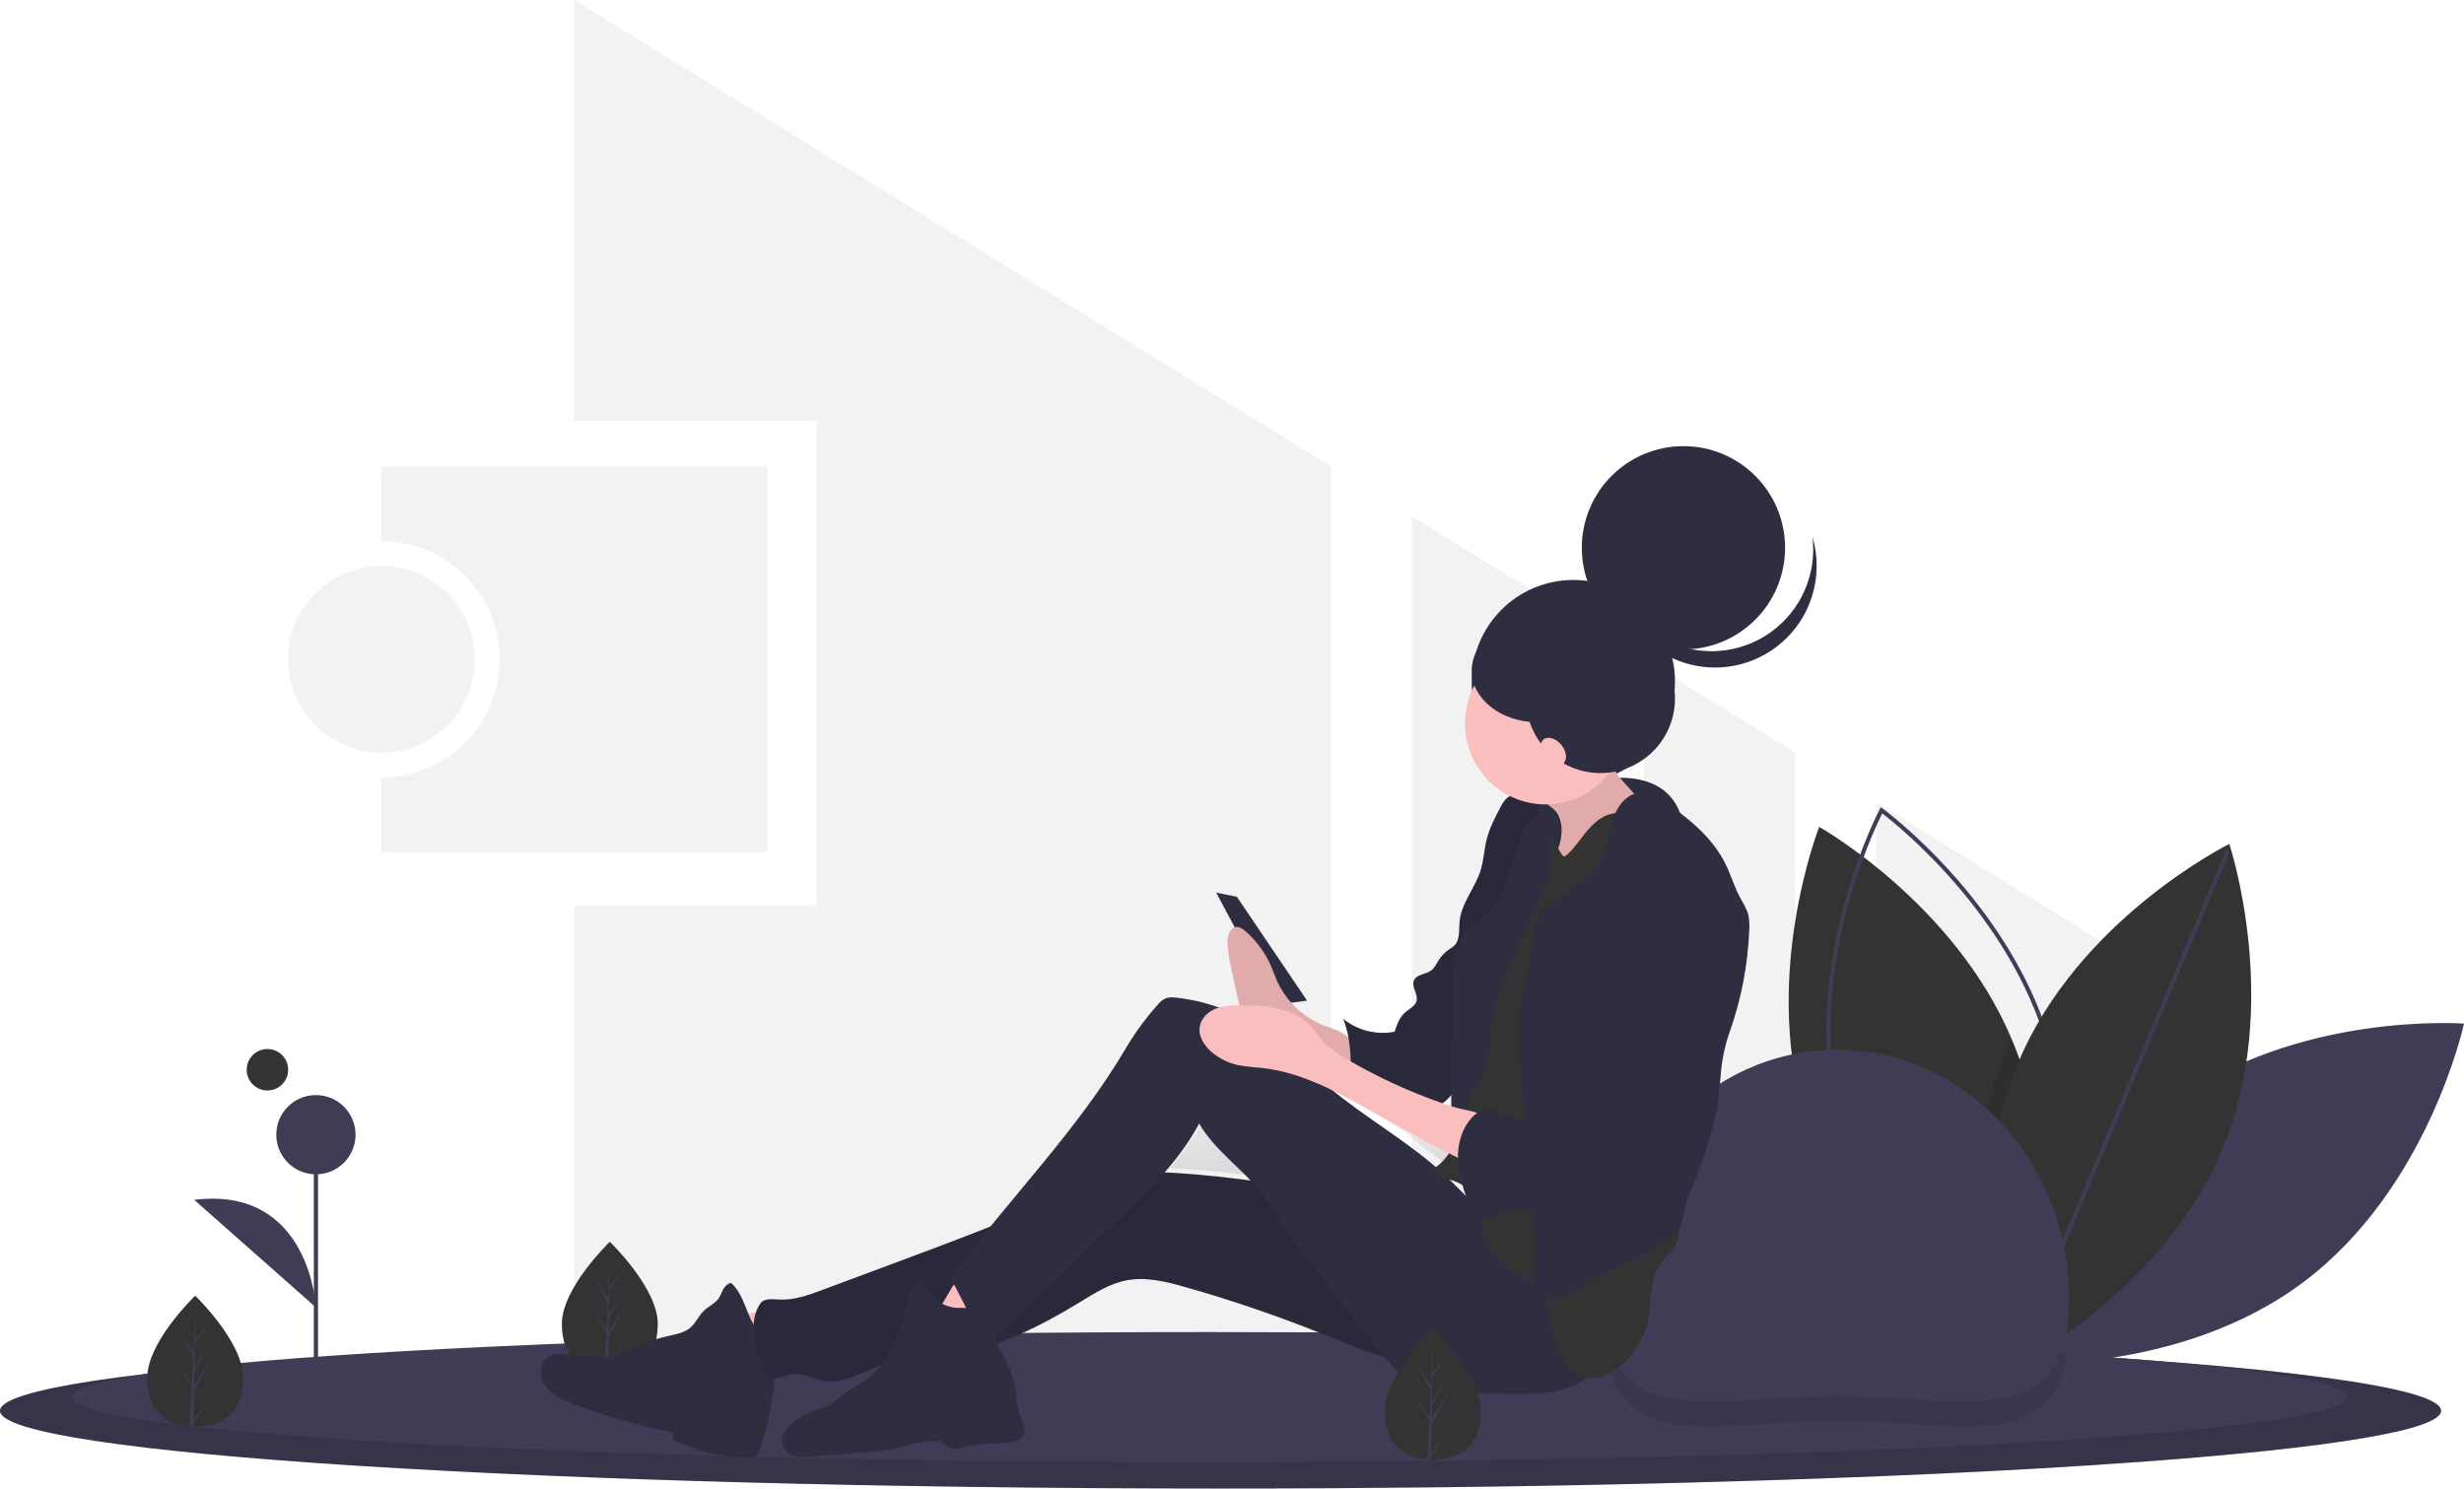 <svg width="523" height="316" viewBox="0 0 523 316" fill="none" xmlns="http://www.w3.org/2000/svg">
<g clip-path="url(#clip0)">
<path d="M80.967 99.025V114.869C87.619 114.869 93.999 117.512 98.703 122.217C103.407 126.921 106.049 133.302 106.049 139.955C106.049 146.609 103.407 152.99 98.703 157.694C93.999 162.399 87.619 165.042 80.967 165.042V180.886H162.814V99.025H80.967Z" fill="#F2F2F2"/>
<path d="M80.967 159.76C91.903 159.76 100.769 150.893 100.769 139.955C100.769 129.017 91.903 120.15 80.967 120.15C70.031 120.15 61.165 129.017 61.165 139.955C61.165 150.893 70.031 159.76 80.967 159.76Z" fill="#F2F2F2"/>
<path d="M381.074 159.783L348.951 139.98V293.114H381.074V159.783Z" fill="#F2F2F2"/>
<path d="M299.666 293.114H331.789V129.4L299.666 109.597V293.114Z" fill="#F2F2F2"/>
<path d="M282.505 99.016L121.891 0V89.343H173.375V192.329H121.891V293.114H282.505V99.016Z" fill="#F2F2F2"/>
<path d="M398.235 170.363V293.114H414.957L460.281 208.613L398.235 170.363Z" fill="#F2F2F2"/>
<path d="M460.639 234.532C433.981 254.461 426.465 289.475 426.465 289.475C426.465 289.475 462.169 292.177 488.826 272.247C515.484 252.317 523 217.303 523 217.303C523 217.303 487.296 214.602 460.639 234.532Z" fill="#3F3D56"/>
<path d="M426.486 289.137C426.486 289.137 426.094 288.919 425.386 288.484C424.821 288.137 424.046 287.652 423.11 287.033C414.732 281.513 393.032 265.275 384.131 240.221C372.996 208.853 386.145 175.543 386.145 175.543C386.145 175.543 414.829 191.672 427.014 220.641C427.545 221.889 428.037 223.162 428.499 224.459C438.189 251.753 429.492 280.515 427.07 287.526C426.706 288.576 426.486 289.137 426.486 289.137Z" fill="#333333"/>
<path d="M426.615 290.128L426.207 289.831C425.915 289.621 396.983 268.362 389.55 236.139C382.115 203.916 398.808 172.127 398.978 171.81L399.216 171.365L399.624 171.661C399.916 171.872 428.847 193.131 436.281 225.354C443.715 257.577 427.022 289.365 426.853 289.682L426.615 290.128ZM399.52 172.684C397.514 176.687 383.533 206.144 390.407 235.941C397.281 265.737 422.754 286.089 426.311 288.809C428.317 284.805 442.298 255.348 435.424 225.552C428.55 195.755 403.077 175.403 399.52 172.684Z" fill="#3F3D56"/>
<path opacity="0.1" d="M427.07 287.526C426.42 287.905 425.852 288.224 425.386 288.484C424.358 289.045 423.788 289.328 423.788 289.328C423.788 289.328 423.519 288.517 423.11 287.033C420.853 278.915 414.391 250.623 425.205 224.637C425.774 223.276 426.377 221.944 427.014 220.641C427.545 221.889 428.037 223.162 428.499 224.459C438.189 251.753 429.492 280.515 427.07 287.526Z" fill="black"/>
<path d="M471.766 243.858C458.982 274.591 426.885 290.462 426.885 290.462C426.885 290.462 415.514 256.504 428.298 225.771C441.082 195.037 473.18 179.166 473.18 179.166C473.18 179.166 484.55 213.124 471.766 243.858Z" fill="#333333"/>
<path d="M472.529 180.351L426.791 289.403L427.602 289.743L473.341 180.692L472.529 180.351Z" fill="#3F3D56"/>
<path d="M518.146 299.492C518.146 303.614 494.441 307.383 455.25 310.277C448.125 310.801 440.486 311.297 432.388 311.764C425.388 312.166 418.053 312.544 410.383 312.898C402.95 313.236 395.232 313.549 387.231 313.839C361.957 314.758 334.021 315.418 304.341 315.749C297.14 315.828 289.84 315.89 282.443 315.935C274.742 315.978 266.952 316 259.073 316C115.99 316 0 308.611 0 299.492C0 290.373 115.99 282.984 259.073 282.984C320.671 282.984 377.243 284.356 421.704 286.639C423.341 286.725 424.961 286.809 426.565 286.89C426.574 286.896 426.585 286.899 426.596 286.898C482.602 289.928 518.146 294.444 518.146 299.492Z" fill="#3F3D56"/>
<path opacity="0.15" d="M518.146 299.492C518.146 303.614 494.441 307.383 455.25 310.277C448.125 310.801 440.486 311.297 432.388 311.764C425.388 312.166 418.053 312.544 410.383 312.898C402.95 313.236 395.232 313.549 387.231 313.839C361.957 314.758 334.021 315.418 304.341 315.749C297.14 315.828 289.84 315.89 282.443 315.935C274.742 315.978 266.952 316 259.073 316C115.99 316 0 308.611 0 299.492C0 290.373 115.99 282.984 259.073 282.984C320.671 282.984 377.243 284.356 421.704 286.639C423.341 286.725 424.961 286.809 426.565 286.89C426.574 286.896 426.585 286.899 426.596 286.898C482.602 289.928 518.146 294.444 518.146 299.492Z" fill="black"/>
<path d="M498.234 296.587C498.234 300.033 476.135 303.184 439.599 305.605C432.959 306.04 425.834 306.454 418.288 306.846C411.762 307.18 404.924 307.496 397.773 307.792C390.842 308.078 383.648 308.341 376.189 308.58C352.625 309.35 326.579 309.9 298.91 310.177C292.199 310.243 285.395 310.295 278.496 310.331C271.315 310.371 264.053 310.39 256.71 310.389C123.317 310.389 15.181 304.209 15.181 296.587C15.181 288.964 123.317 282.785 256.71 282.785C286.206 282.785 314.465 283.088 340.594 283.643H340.66C365.373 284.167 388.18 284.915 408.325 285.844C409.852 285.914 411.363 285.983 412.858 286.05C412.866 286.057 412.877 286.06 412.888 286.059C422.116 286.508 430.75 286.992 438.705 287.512C438.793 287.516 438.881 287.525 438.969 287.529C475.884 289.954 498.234 293.119 498.234 296.587Z" fill="#3F3D56"/>
<path opacity="0.1" d="M438.705 287.512C435.436 308.773 414.82 301.648 389.874 301.648C363.52 301.648 342.003 309.601 340.66 283.643C365.373 284.167 388.18 284.915 408.325 285.844C409.852 285.914 411.363 285.983 412.858 286.05C412.866 286.057 412.877 286.06 412.888 286.059C422.116 286.508 430.75 286.992 438.705 287.512Z" fill="black"/>
<path d="M139.614 281.043C139.614 288.709 135.058 291.385 129.438 291.385C129.308 291.385 129.178 291.383 129.048 291.38C128.788 291.375 128.529 291.363 128.275 291.345C123.202 290.986 119.262 288.172 119.262 281.043C119.262 273.667 128.686 264.359 129.396 263.669L129.397 263.668C129.424 263.641 129.438 263.628 129.438 263.628C129.438 263.628 139.614 273.379 139.614 281.043Z" fill="#333333"/>
<path d="M129.067 290.212L132.789 285.011L129.058 290.784L129.048 291.38C128.788 291.375 128.53 291.363 128.275 291.345L128.676 283.677L128.673 283.617L128.679 283.606L128.718 282.881L124.977 277.095L128.729 282.338L128.738 282.492L129.041 276.698L125.839 270.719L129.08 275.682L129.396 263.669L129.397 263.628V263.668L129.344 273.14L132.532 269.385L129.331 273.956L129.247 279.144L132.224 274.165L129.235 279.907L129.188 282.791L133.508 275.861L129.171 283.797L129.067 290.212Z" fill="#3F3D56"/>
<path d="M340.59 275.683C340.59 246.515 362.655 222.87 389.874 222.87C417.093 222.87 439.159 246.515 439.159 275.683C439.159 304.851 417.093 296.368 389.874 296.368C362.655 296.368 340.59 304.851 340.59 275.683Z" fill="#3F3D56"/>
<path d="M67.495 240.887H66.615V300.381H67.495V240.887Z" fill="#3F3D56"/>
<path d="M67.055 249.3C71.7 249.3 75.467 245.533 75.467 240.887C75.467 236.24 71.7 232.473 67.055 232.473C62.409 232.473 58.643 236.24 58.643 240.887C58.643 245.533 62.409 249.3 67.055 249.3Z" fill="#3F3D56"/>
<path d="M67.055 277.554C67.055 277.554 65.853 251.704 41.218 254.709L67.055 277.554Z" fill="#3F3D56"/>
<path d="M311.994 250.676C312.213 251.453 312.458 252.224 312.72 252.99C311.545 251.835 310.392 250.649 309.218 249.501C309.689 249.647 310.159 249.794 310.603 249.968C311.087 250.161 311.553 250.398 311.994 250.676ZM306.303 246.819C299.379 240.797 291.356 236.135 284.26 230.297C288.135 232.204 291.904 234.426 295.643 236.556C300.078 239.083 304.565 241.512 309.105 243.842C308.366 245.001 307.415 246.011 306.303 246.819ZM309.265 231.656C309.375 231.543 309.485 231.43 309.596 231.316C309.599 232.172 309.606 232.971 309.616 233.698C308.996 233.492 308.377 233.281 307.76 233.064C308.291 232.627 308.793 232.157 309.265 231.656ZM248.273 247.958C251.126 244.735 253.605 241.198 255.661 237.416C258.41 242.219 262.877 245.683 266.676 249.706C260.555 248.897 254.424 248.23 248.273 247.958Z" fill="url(#paint0_linear)"/>
<path d="M51.606 292.486C51.606 300.152 47.051 302.828 41.43 302.828C41.3 302.828 41.17 302.826 41.041 302.823C40.78 302.818 40.522 302.805 40.267 302.788C35.195 302.429 31.254 299.615 31.254 292.486C31.254 285.11 40.678 275.802 41.388 275.112L41.389 275.111C41.416 275.084 41.43 275.07 41.43 275.07C41.43 275.07 51.606 284.822 51.606 292.486Z" fill="#333333"/>
<path d="M41.059 301.655L44.781 296.454L41.05 302.226L41.041 302.823C40.78 302.818 40.522 302.805 40.267 302.788L40.668 295.119L40.665 295.059L40.672 295.049L40.71 294.324L36.969 288.538L40.721 293.781L40.731 293.934L41.033 288.141L37.831 282.162L41.072 287.124L41.388 275.112L41.389 275.07V275.111L41.337 284.583L44.525 280.828L41.324 285.399L41.239 290.587L44.217 285.608L41.227 291.35L41.18 294.234L45.501 287.304L41.163 295.24L41.059 301.655Z" fill="#3F3D56"/>
<path d="M56.765 231.499C59.195 231.499 61.165 229.528 61.165 227.097C61.165 224.667 59.195 222.696 56.765 222.696C54.335 222.696 52.365 224.667 52.365 227.097C52.365 229.528 54.335 231.499 56.765 231.499Z" fill="#333333"/>
<path d="M339.705 165.496C339.705 165.496 355.668 161.961 357.428 176.045C359.189 190.128 348.951 192.786 348.951 192.786L342.467 194.529L317.385 187.928L320.905 177.805L339.705 165.496Z" fill="#2F2E41"/>
<path d="M333.952 166.273C345.866 166.273 355.524 156.613 355.524 144.697C355.524 132.781 345.866 123.121 333.952 123.121C322.038 123.121 312.38 132.781 312.38 144.697C312.38 156.613 322.038 166.273 333.952 166.273Z" fill="#2F2E41"/>
<path d="M258.149 189.5L262.532 190.381L277.434 212.421L270.86 213.302L258.149 189.5Z" fill="#2F2E41"/>
<path d="M152.131 278.92C153.313 282.81 154.768 286.611 156.487 290.296C161.427 289.262 166.286 287.877 171.029 286.151C171.175 286.098 168.309 282.349 168.008 282.043C166.872 280.887 165.403 279.537 163.901 278.883C162.388 278.225 160.523 278.727 158.903 278.81C156.648 278.925 154.39 278.962 152.131 278.92Z" fill="#FBBEBE"/>
<path d="M163.927 284.807C161.457 284.034 159.955 281.548 158.95 279.15C157.946 276.752 157.135 274.138 155.229 272.378C154.499 272.413 153.911 273.006 153.549 273.646C153.188 274.285 152.973 275.005 152.555 275.609C151.76 276.758 150.363 277.313 149.364 278.287C148.316 279.308 147.743 280.753 146.659 281.735C145.297 282.968 143.371 283.274 141.584 283.681C138.82 284.313 136.15 285.303 133.642 286.626C132.718 287.183 131.73 287.626 130.7 287.945C129.566 288.163 128.405 288.202 127.259 288.06L119.357 287.497C118.654 287.406 117.94 287.438 117.248 287.589C115.624 288.045 114.615 289.859 114.734 291.55C114.854 293.242 115.906 294.758 117.235 295.803C118.61 296.787 120.128 297.556 121.735 298.083C128.618 300.682 135.705 302.707 142.922 304.136L142.926 305.701C147.944 308.169 153.462 309.454 159.054 309.456C159.468 309.488 159.883 309.416 160.261 309.247C160.816 308.946 161.073 308.298 161.278 307.699C163.174 302.154 164.283 296.371 164.574 290.518C164.714 289.034 164.599 287.537 164.234 286.092C163.803 284.669 165.285 285.267 163.914 284.71" fill="#2F2E41"/>
<path d="M315.479 255.014C292.051 256.417 268.896 249.558 245.438 248.825C242.522 248.734 239.574 248.741 236.726 249.381C233.714 250.057 230.906 251.421 228.104 252.724C215.523 258.579 202.508 263.428 189.508 268.27L174.575 273.833C171.591 274.945 168.499 276.074 165.323 275.88C163.899 275.793 162.151 275.577 161.35 276.764C158.921 280.364 160.069 285.652 161.674 289.692C162.195 291.004 163.076 292.418 164.472 292.568C165.455 292.673 166.369 292.104 167.324 291.848C170.043 291.12 172.753 292.948 175.55 293.246C179.006 293.614 182.215 291.645 185.477 290.439C190.887 288.439 196.802 288.502 202.489 287.555C212.024 285.967 220.861 281.538 229.122 276.493C232.268 274.572 235.451 272.514 239.064 271.812C243.219 271.004 247.487 272.074 251.561 273.227C261.275 275.976 270.838 279.233 280.211 282.984C285.146 284.96 290.045 287.078 295.18 288.444C306.287 291.369 318.036 290.683 328.728 286.488C332.478 285.005 336.553 282.385 336.767 278.339C336.89 276.032 335.101 273.999 333.906 272.026C333.139 270.761 332.372 269.495 331.537 268.274C327.497 262.367 322.595 254.588 315.479 255.014Z" fill="#2F2E41"/>
<path opacity="0.1" d="M315.479 255.014C292.051 256.417 268.896 249.558 245.438 248.825C242.522 248.734 239.574 248.741 236.726 249.381C233.714 250.057 230.906 251.421 228.104 252.724C215.523 258.579 202.508 263.428 189.508 268.27L174.575 273.833C171.591 274.945 168.499 276.074 165.323 275.88C163.899 275.793 162.151 275.577 161.35 276.764C158.921 280.364 160.069 285.652 161.674 289.692C162.195 291.004 163.076 292.418 164.472 292.568C165.455 292.673 166.369 292.104 167.324 291.848C170.043 291.12 172.753 292.948 175.55 293.246C179.006 293.614 182.215 291.645 185.477 290.439C190.887 288.439 196.802 288.502 202.489 287.555C212.024 285.967 220.861 281.538 229.122 276.493C232.268 274.572 235.451 272.514 239.064 271.812C243.219 271.004 247.487 272.074 251.561 273.227C261.275 275.976 270.838 279.233 280.211 282.984C285.146 284.96 290.045 287.078 295.18 288.444C306.287 291.369 318.036 290.683 328.728 286.488C332.478 285.005 336.553 282.385 336.767 278.339C336.89 276.032 335.101 273.999 333.906 272.026C333.139 270.761 332.372 269.495 331.537 268.274C327.497 262.367 322.595 254.588 315.479 255.014Z" fill="black"/>
<path d="M197.111 280.061C200.778 281.312 204.477 282.463 208.208 283.513C210.297 280.083 214.205 277.696 215.095 273.775C215.151 273.604 215.151 273.421 215.096 273.25C215.001 273.082 214.853 272.95 214.676 272.874C212.003 271.393 209.035 270.523 205.986 270.327C203.578 270.175 202.479 272.69 201.387 274.457C200.945 275.173 198.092 280.395 197.111 280.061Z" fill="#FBBEBE"/>
<path d="M202.251 277.557C200.085 277.103 197.966 275.939 196.86 274.011C196.342 273.109 195.791 271.892 194.757 271.96C193.797 272.023 193.356 273.169 193.139 274.111C192.33 277.642 191.535 281.201 190.115 284.531C188.695 287.861 186.594 290.987 183.631 293.049C182.272 293.994 180.757 294.7 179.429 295.688C178.235 296.576 177.195 297.69 175.876 298.377C174.994 298.781 174.084 299.121 173.152 299.393C171.781 299.871 170.472 300.508 169.251 301.292C168.177 301.917 167.266 302.787 166.594 303.831C166.264 304.358 166.071 304.959 166.032 305.58C165.994 306.201 166.112 306.821 166.375 307.384C166.658 307.848 167.036 308.247 167.484 308.554C167.933 308.861 168.441 309.069 168.975 309.166C170.043 309.35 171.132 309.377 172.207 309.247C176.479 308.932 180.745 308.551 185.012 308.171C186.817 308.055 188.61 307.805 190.378 307.425C191.313 307.199 192.229 306.9 193.16 306.66C194.755 306.249 196.391 306.011 198.038 305.95C198.516 305.909 198.998 305.953 199.461 306.08C200.449 306.403 201.151 307.386 202.171 307.586C202.825 307.648 203.485 307.56 204.1 307.328C207.174 306.487 210.404 306.51 213.585 306.338C214.986 306.262 216.627 305.996 217.27 304.741C218.072 303.177 216.742 301.427 216.212 299.749C215.948 298.677 215.801 297.58 215.773 296.476C215.528 293.748 214.728 291.099 213.42 288.693C212.333 286.696 210.848 284.488 211.612 282.345C211.872 281.617 212.387 280.94 212.336 280.169C212.111 276.784 204.215 277.968 202.251 277.557Z" fill="#2F2E41"/>
<path d="M280.346 217.423C276.195 215.593 272.869 212.289 271.011 208.149C270.62 207.259 270.299 206.33 269.922 205.432C268.693 202.449 266.783 199.795 264.343 197.683C263.733 197.166 263.017 196.672 262.272 196.807C261.557 196.937 260.994 197.645 260.749 198.439C260.539 199.256 260.487 200.106 260.594 200.942C260.803 202.915 261.142 204.871 261.609 206.799L262.745 211.973C262.885 212.769 263.123 213.544 263.451 214.283C263.941 215.153 264.587 215.926 265.357 216.563C266.394 217.518 267.448 218.448 268.519 219.353C270.006 220.78 271.946 221.643 274.002 221.791C278.654 222.654 283.386 223.897 287.312 226.933C287.268 226.9 287.295 223.463 287.227 223.069C287.048 222.028 286.908 220.997 286.23 220.293C284.708 218.711 282.2 218.247 280.346 217.423Z" fill="#FBBEBE"/>
<path opacity="0.1" d="M280.346 217.423C276.195 215.593 272.869 212.289 271.011 208.149C270.62 207.259 270.299 206.33 269.922 205.432C268.693 202.449 266.783 199.795 264.343 197.683C263.733 197.166 263.017 196.672 262.272 196.807C261.557 196.937 260.994 197.645 260.749 198.439C260.539 199.256 260.487 200.106 260.594 200.942C260.803 202.915 261.142 204.871 261.609 206.799L262.745 211.973C262.885 212.769 263.123 213.544 263.451 214.283C263.941 215.153 264.587 215.926 265.357 216.563C266.394 217.518 267.448 218.448 268.519 219.353C270.006 220.78 271.946 221.643 274.002 221.791C278.654 222.654 283.386 223.897 287.312 226.933C287.268 226.9 287.295 223.463 287.227 223.069C287.048 222.028 286.908 220.997 286.23 220.293C284.708 218.711 282.2 218.247 280.346 217.423Z" fill="black"/>
<path d="M328.058 177.819C331.205 177.819 333.756 175.253 333.756 172.088C333.756 168.924 331.205 166.358 328.058 166.358C324.911 166.358 322.36 168.924 322.36 172.088C322.36 175.253 324.911 177.819 328.058 177.819Z" fill="#2F2E41"/>
<path d="M324.531 168.626C322.984 168.455 321.266 168.328 320.027 169.274C319.369 169.856 318.844 170.571 318.486 171.373C317.294 173.61 316.12 175.889 315.52 178.354C315.011 180.446 314.927 182.633 314.297 184.691C313.129 188.508 310.135 191.73 309.793 195.709C309.64 197.49 309.938 199.575 308.639 200.795C308.318 201.064 307.976 201.307 307.615 201.521C306.715 202.124 305.951 202.91 305.373 203.827C304.886 204.6 304.512 205.488 303.78 206.03C302.621 206.889 300.698 206.802 300.126 208.131C299.539 209.496 301.029 211.016 300.684 212.462C300.403 213.64 299.09 214.18 298.185 214.981C297.027 216.006 296.497 217.554 296.014 219.028C294.108 219.389 292.146 219.332 290.264 218.863C288.382 218.394 286.624 217.522 285.11 216.308C286.701 220.227 286.735 224.551 286.804 228.783C286.827 230.155 286.784 231.696 285.804 232.652C290.34 232.749 294.765 233.978 299.192 234.979C301.126 235.416 303.227 235.796 305.031 234.968C306.043 234.426 306.949 233.705 307.705 232.841C310.113 230.398 312.64 227.734 313.229 224.346C313.559 222.447 313.239 220.499 313.327 218.573C313.435 216.188 314.164 213.883 314.789 211.579C316.066 206.863 316.922 202.043 317.348 197.176C317.61 194.172 320.204 191.755 321.569 189.071C324.147 184.003 326.781 178.726 326.975 173.037C327.04 171.135 326.412 168.835 324.531 168.626Z" fill="#2F2E41"/>
<path opacity="0.1" d="M324.531 168.626C322.984 168.455 321.266 168.328 320.027 169.274C319.369 169.856 318.844 170.571 318.486 171.373C317.294 173.61 316.12 175.889 315.52 178.354C315.011 180.446 314.927 182.633 314.297 184.691C313.129 188.508 310.135 191.73 309.793 195.709C309.64 197.49 309.938 199.575 308.639 200.795C308.318 201.064 307.976 201.307 307.615 201.521C306.715 202.124 305.951 202.91 305.373 203.827C304.886 204.6 304.512 205.488 303.78 206.03C302.621 206.889 300.698 206.802 300.126 208.131C299.539 209.496 301.029 211.016 300.684 212.462C300.403 213.64 299.09 214.18 298.185 214.981C297.027 216.006 296.497 217.554 296.014 219.028C294.108 219.389 292.146 219.332 290.264 218.863C288.382 218.394 286.624 217.522 285.11 216.308C286.701 220.227 286.735 224.551 286.804 228.783C286.827 230.155 286.784 231.696 285.804 232.652C290.34 232.749 294.765 233.978 299.192 234.979C301.126 235.416 303.227 235.796 305.031 234.968C306.043 234.426 306.949 233.705 307.705 232.841C310.113 230.398 312.64 227.734 313.229 224.346C313.559 222.447 313.239 220.499 313.327 218.573C313.435 216.188 314.164 213.883 314.789 211.579C316.066 206.863 316.922 202.043 317.348 197.176C317.61 194.172 320.204 191.755 321.569 189.071C324.147 184.003 326.781 178.726 326.975 173.037C327.04 171.135 326.412 168.835 324.531 168.626Z" fill="black"/>
<path d="M319.194 259.949C314.315 257.627 310.745 253.297 306.8 249.592C299.268 242.519 290.058 237.512 282.139 230.88C276.89 226.484 272.196 221.366 266.428 217.686C261.348 214.451 255.589 212.432 249.601 211.789C248.915 211.671 248.211 211.706 247.54 211.892C246.784 212.226 246.125 212.748 245.625 213.407C243.069 216.291 240.798 219.415 238.843 222.735C228.805 239.777 214.548 254.105 202.736 269.955C202.359 270.327 202.135 270.828 202.109 271.358C202.083 271.887 202.257 272.408 202.595 272.816L204.998 277.525C206.343 280.16 208.497 283.229 211.395 282.706C212.72 282.466 213.775 281.492 214.751 280.559L225.537 270.247L236.846 259.434C243.472 253.099 250.212 246.617 254.531 238.513C257.907 244.369 263.897 248.202 268.006 253.563C269.57 255.602 270.846 257.845 272.242 260.003C274.479 263.464 277.022 266.711 279.562 269.953L292.534 286.514C294.303 288.772 296.122 291.076 298.541 292.608C301.613 294.553 305.35 295.066 308.966 295.39C313.839 295.826 318.732 296.003 323.624 295.92C327.354 295.856 331.2 295.611 334.547 293.955C337.894 292.298 340.643 288.897 340.469 285.15C340.379 283.201 339.532 281.373 338.599 279.663C333.965 271.159 327.91 264.096 319.194 259.949Z" fill="#2F2E41"/>
<path d="M331.564 180.463C333.985 180.463 335.948 178.49 335.948 176.055C335.948 173.621 333.985 171.648 331.564 171.648C329.144 171.648 327.181 173.621 327.181 176.055C327.181 178.49 329.144 180.463 331.564 180.463Z" fill="#2F2E41"/>
<path d="M330.595 172.743C331.664 174.63 331.665 176.979 331.077 179.069C330.489 181.158 329.366 183.048 328.256 184.91C327.163 186.743 326.057 188.592 324.591 190.139C331.356 190.463 337.915 187.809 343.885 184.593C348.688 182.006 353.481 178.812 356.045 173.977C354.546 174.427 352.893 173.982 351.566 173.149C350.278 172.25 349.122 171.174 348.135 169.952L344.739 166.131C343.941 165.298 343.24 164.378 342.65 163.388C341.914 162.034 341.602 160.489 341.753 158.955C340.404 160.368 338.895 161.62 337.258 162.686C334.833 164.265 332.158 165.41 329.727 166.98C328.865 167.537 326.948 168.432 327.442 169.559C327.923 170.658 329.912 171.536 330.595 172.743Z" fill="#FBBEBE"/>
<path opacity="0.1" d="M330.595 172.743C331.664 174.63 331.665 176.979 331.077 179.069C330.489 181.158 329.366 183.048 328.256 184.91C327.163 186.743 326.057 188.592 324.591 190.139C331.356 190.463 337.915 187.809 343.885 184.593C348.688 182.006 353.481 178.812 356.045 173.977C354.546 174.427 352.893 173.982 351.566 173.149C350.278 172.25 349.122 171.174 348.135 169.952L344.739 166.131C343.941 165.298 343.24 164.378 342.65 163.388C341.914 162.034 341.602 160.489 341.753 158.955C340.404 160.368 338.895 161.62 337.258 162.686C334.833 164.265 332.158 165.41 329.727 166.98C328.865 167.537 326.948 168.432 327.442 169.559C327.923 170.658 329.912 171.536 330.595 172.743Z" fill="black"/>
<path d="M330.688 173.411C329.416 175.549 329.144 178.074 330.688 180.023C330.88 180.265 331.594 181.77 331.902 181.784C332.2 181.759 332.477 181.619 332.674 181.393C334.317 179.891 335.521 177.975 336.964 176.278C338.408 174.581 340.228 173.035 342.423 172.693C345.071 172.281 347.628 173.684 349.946 175.038C350.909 175.601 351.908 176.197 352.514 177.137C353.002 178.019 353.29 178.998 353.357 180.004C354.158 186.036 354.14 192.144 354.121 198.23C354.107 202.629 354.091 207.059 353.259 211.377C352.829 213.61 352.183 215.801 351.878 218.053C351.653 220.042 351.562 222.043 351.605 224.043L351.599 232.418C351.543 233.956 351.652 235.496 351.924 237.011C352.321 238.846 353.19 240.54 353.77 242.326C354.368 244.378 354.778 246.48 354.993 248.607L356.139 257.279C356.5 260.011 356.767 262.998 355.116 265.197C354.369 266.191 353.388 266.987 352.631 267.973C349.797 271.665 350.706 276.933 349.523 281.443C348.59 284.746 346.673 287.687 344.026 289.872C342 291.593 339.384 292.947 336.776 292.463C333.256 291.809 331.141 288.138 330.181 284.669C329.221 281.2 328.871 277.424 326.791 274.493C325.093 272.1 322.462 270.595 320.083 268.887C317.704 267.178 315.379 264.976 314.861 262.083C314.635 260.819 314.776 259.518 314.642 258.241C314.453 256.623 313.832 255.086 312.845 253.79C311.859 252.494 310.542 251.487 309.033 250.874C307.231 250.173 305.005 249.923 303.99 248.269C306.61 246.792 308.35 244.063 309.266 241.186C310.183 238.309 310.369 235.256 310.55 232.241L311.152 222.163C311.421 217.659 311.543 213.196 313.526 209.149C314.412 207.339 315.515 205.646 316.438 203.855C317.659 201.342 318.701 198.747 319.558 196.088C320.995 191.959 322.433 187.828 323.715 183.647C324.325 181.655 324.912 179.625 326 177.85C327.089 176.076 328.65 173.794 330.688 173.411Z" fill="#333333"/>
<path d="M308.313 238.882L310.978 238.978L311.546 234.948C311.621 234.142 311.811 233.351 312.111 232.599C312.55 231.804 313.063 231.052 313.643 230.352C316.268 226.644 316.076 221.721 316.726 217.217C317.593 211.21 320.102 205.586 322.584 200.053L327.76 188.514C328.792 186.556 329.286 184.358 329.191 182.146C329.237 180.362 329.765 173.872 329.811 172.088C329.828 171.428 328.356 171.795 328.058 171.207C327.409 169.926 326.521 173.4 325.309 174.162C324.096 174.924 323.427 176.305 322.913 177.646C321.797 180.553 321.115 183.609 320.076 186.544C319.037 189.479 317.583 192.363 315.245 194.406C314.182 195.335 312.958 196.071 311.954 197.064C308.734 200.248 308.42 205.278 308.307 209.818C308.24 212.517 307.718 238.882 308.313 238.882Z" fill="#2F2E41"/>
<path d="M346.697 168.599C344.107 169.617 342.687 172.426 341.959 175.125C341.232 177.824 340.935 180.701 339.544 183.122C336.293 188.782 328.002 190.431 325.708 196.548C324.958 198.549 324.99 200.745 324.788 202.874C324.372 207.256 322.931 211.49 322.505 215.872C322.176 219.266 322.46 222.687 322.745 226.085L325.643 260.65C326.061 265.642 326.05 271.006 324.775 275.849C327.708 276.421 330.758 275.655 333.48 274.414C336.202 273.173 338.686 271.469 341.306 270.024C345.81 267.538 350.778 265.777 354.723 262.466C355.437 261.91 356.048 261.234 356.53 260.468C357.321 259.101 357.386 257.448 357.762 255.913C358.103 254.688 358.537 253.492 359.06 252.333C360.504 248.85 361.762 245.293 362.829 241.676C363.563 239.276 364.142 236.832 364.563 234.358C364.879 232.388 365.05 230.398 365.22 228.409C365.43 225.297 366.049 222.225 367.06 219.273C369.58 212.234 371.007 204.851 371.291 197.38C371.377 196.3 371.303 195.214 371.074 194.157C370.73 192.845 369.956 191.698 369.321 190.501C368.117 188.232 367.394 185.736 366.257 183.432C363.689 178.227 359.155 174.28 354.404 170.973C352.071 169.348 349.34 167.56 346.697 168.599Z" fill="#2F2E41"/>
<path d="M286.119 224.986C284.114 223.818 282.11 222.561 280.6 220.792C279.877 219.945 279.281 218.994 278.546 218.158C276.758 216.122 274.224 214.861 271.604 214.201C268.985 213.541 266.261 213.441 263.56 213.418C261.754 213.403 259.903 213.429 258.212 214.068C256.521 214.706 254.995 216.083 254.668 217.87C254.275 220.02 255.68 222.115 257.366 223.494C258.935 224.775 260.781 225.671 262.757 226.111C264.37 226.394 265.997 226.585 267.631 226.683C277.225 227.687 285.785 232.91 294.193 237.666C301.577 241.843 309.104 245.748 316.776 249.381C317.08 247.084 317.207 244.766 317.154 242.448C317.115 240.718 317.03 238.079 315.395 237.063C313.491 235.879 310.356 235.607 308.207 234.903C303.264 233.282 298.436 231.329 293.756 229.056C291.161 227.796 288.615 226.439 286.119 224.986Z" fill="#FBBEBE"/>
<path d="M328.058 170.766C337.499 170.766 345.152 163.069 345.152 153.575C345.152 144.081 337.499 136.384 328.058 136.384C318.617 136.384 310.964 144.081 310.964 153.575C310.964 163.069 318.617 170.766 328.058 170.766Z" fill="#FBBEBE"/>
<path d="M351.584 188.089C350.057 189.87 349.293 192.163 348.267 194.276C346.156 198.623 342.846 202.355 341.188 206.896C339.439 211.687 339.497 217.386 336.069 221.15C335.473 221.804 334.753 222.436 334.581 223.306C334.479 223.822 334.585 224.375 334.407 224.871C333.915 226.238 331.678 226.307 331.26 227.699C331.138 228.106 331.207 228.557 331.055 228.954C330.712 229.854 329.524 229.992 328.729 230.531C327.07 231.656 327.405 234.274 326.221 235.897C325.284 237.18 323.518 237.611 321.949 237.393C320.381 237.175 318.944 236.424 317.516 235.737C317.025 235.461 316.482 235.29 315.921 235.236C315.259 235.259 314.618 235.478 314.08 235.865C310.922 237.873 309.44 241.85 309.462 245.608C309.484 249.365 310.775 252.985 312.097 256.499C312.277 257.092 312.573 257.643 312.968 258.121C314.015 259.228 315.838 259.049 317.228 258.433C318.619 257.818 319.881 256.848 321.377 256.578C324.022 256.098 326.607 257.916 329.29 257.767C331.256 257.657 332.996 256.514 334.629 255.408C337.237 253.643 339.892 251.833 341.808 249.328C342.982 247.794 343.842 246.046 344.865 244.406C346.181 242.395 347.623 240.469 349.182 238.64L359.039 226.573C361.407 223.994 363.038 220.825 363.76 217.399C364.697 214.183 365.64 210.93 365.803 207.583C365.936 204.827 365.536 202.076 365.087 199.355C364.645 196.676 364.141 193.968 362.964 191.524C360.823 187.076 355.609 183.395 351.584 188.089Z" fill="#2F2E41"/>
<path d="M357.322 137.865C369.236 137.865 378.894 128.205 378.894 116.289C378.894 104.373 369.236 94.713 357.322 94.713C345.408 94.713 335.75 104.373 335.75 116.289C335.75 128.205 345.408 137.865 357.322 137.865Z" fill="#2F2E41"/>
<path d="M375.929 134.155C373.137 136.174 369.902 137.494 366.495 138.005C363.089 138.517 359.609 138.205 356.347 137.096C353.085 135.987 350.137 134.112 347.748 131.63C345.359 129.147 343.599 126.128 342.616 122.826C342.988 125.785 343.97 128.636 345.499 131.196C347.027 133.757 349.071 135.973 351.499 137.704C353.928 139.436 356.689 140.645 359.608 141.255C362.527 141.865 365.541 141.863 368.459 141.249C371.377 140.636 374.137 139.424 376.563 137.69C378.99 135.955 381.03 133.737 382.556 131.174C384.082 128.612 385.06 125.76 385.429 122.801C385.797 119.841 385.548 116.837 384.698 113.978C385.181 117.819 384.622 121.719 383.079 125.269C381.536 128.819 379.066 131.888 375.929 134.155Z" fill="#2F2E41"/>
<path d="M339.705 164.115C348.442 164.115 355.524 157.031 355.524 148.293C355.524 139.555 348.442 132.471 339.705 132.471C330.968 132.471 323.885 139.555 323.885 148.293C323.885 157.031 330.968 164.115 339.705 164.115Z" fill="#2F2E41"/>
<path d="M326.402 153.327C334.146 153.327 340.424 148.417 340.424 142.36C340.424 136.302 334.146 131.392 326.402 131.392C318.658 131.392 312.38 136.302 312.38 142.36C312.38 148.417 318.658 153.327 326.402 153.327Z" fill="#2F2E41"/>
<path d="M331.788 162.101C332.731 161.335 332.563 159.566 331.413 158.152C330.263 156.738 328.567 156.213 327.624 156.979C326.681 157.746 326.849 159.514 327.999 160.929C329.149 162.343 330.845 162.868 331.788 162.101Z" fill="#FBBEBE"/>
<path d="M314.309 299.528C314.309 307.193 309.754 309.87 304.133 309.87C304.003 309.87 303.873 309.868 303.744 309.865C303.483 309.859 303.225 309.847 302.97 309.829C297.898 309.471 293.957 306.657 293.957 299.528C293.957 292.152 303.381 282.844 304.091 282.153L304.092 282.152C304.119 282.125 304.133 282.112 304.133 282.112C304.133 282.112 314.309 291.864 314.309 299.528Z" fill="#333333"/>
<path d="M303.763 308.697L307.485 303.496L303.753 309.268L303.744 309.865C303.483 309.859 303.225 309.847 302.97 309.829L303.371 302.161L303.368 302.101L303.375 302.091L303.413 301.366L299.672 295.58L303.424 300.823L303.434 300.976L303.736 295.183L300.534 289.203L303.776 294.166L304.091 282.153L304.092 282.112V282.152L304.04 291.625L307.228 287.869L304.027 292.441L303.942 297.628L306.92 292.65L303.93 298.392L303.883 301.276L308.204 294.346L303.867 302.282L303.763 308.697Z" fill="#3F3D56"/>
</g>
<defs>
<linearGradient id="paint0_linear" x1="280.496" y1="252.99" x2="280.496" y2="230.297" gradientUnits="userSpaceOnUse">
<stop stop-color="#808080" stop-opacity="0.25"/>
<stop offset="0.535" stop-color="#808080" stop-opacity="0.12"/>
<stop offset="1" stop-color="#808080" stop-opacity="0.1"/>
</linearGradient>
<clipPath id="clip0">
<rect width="523" height="316" fill="white"/>
</clipPath>
</defs>
</svg>
